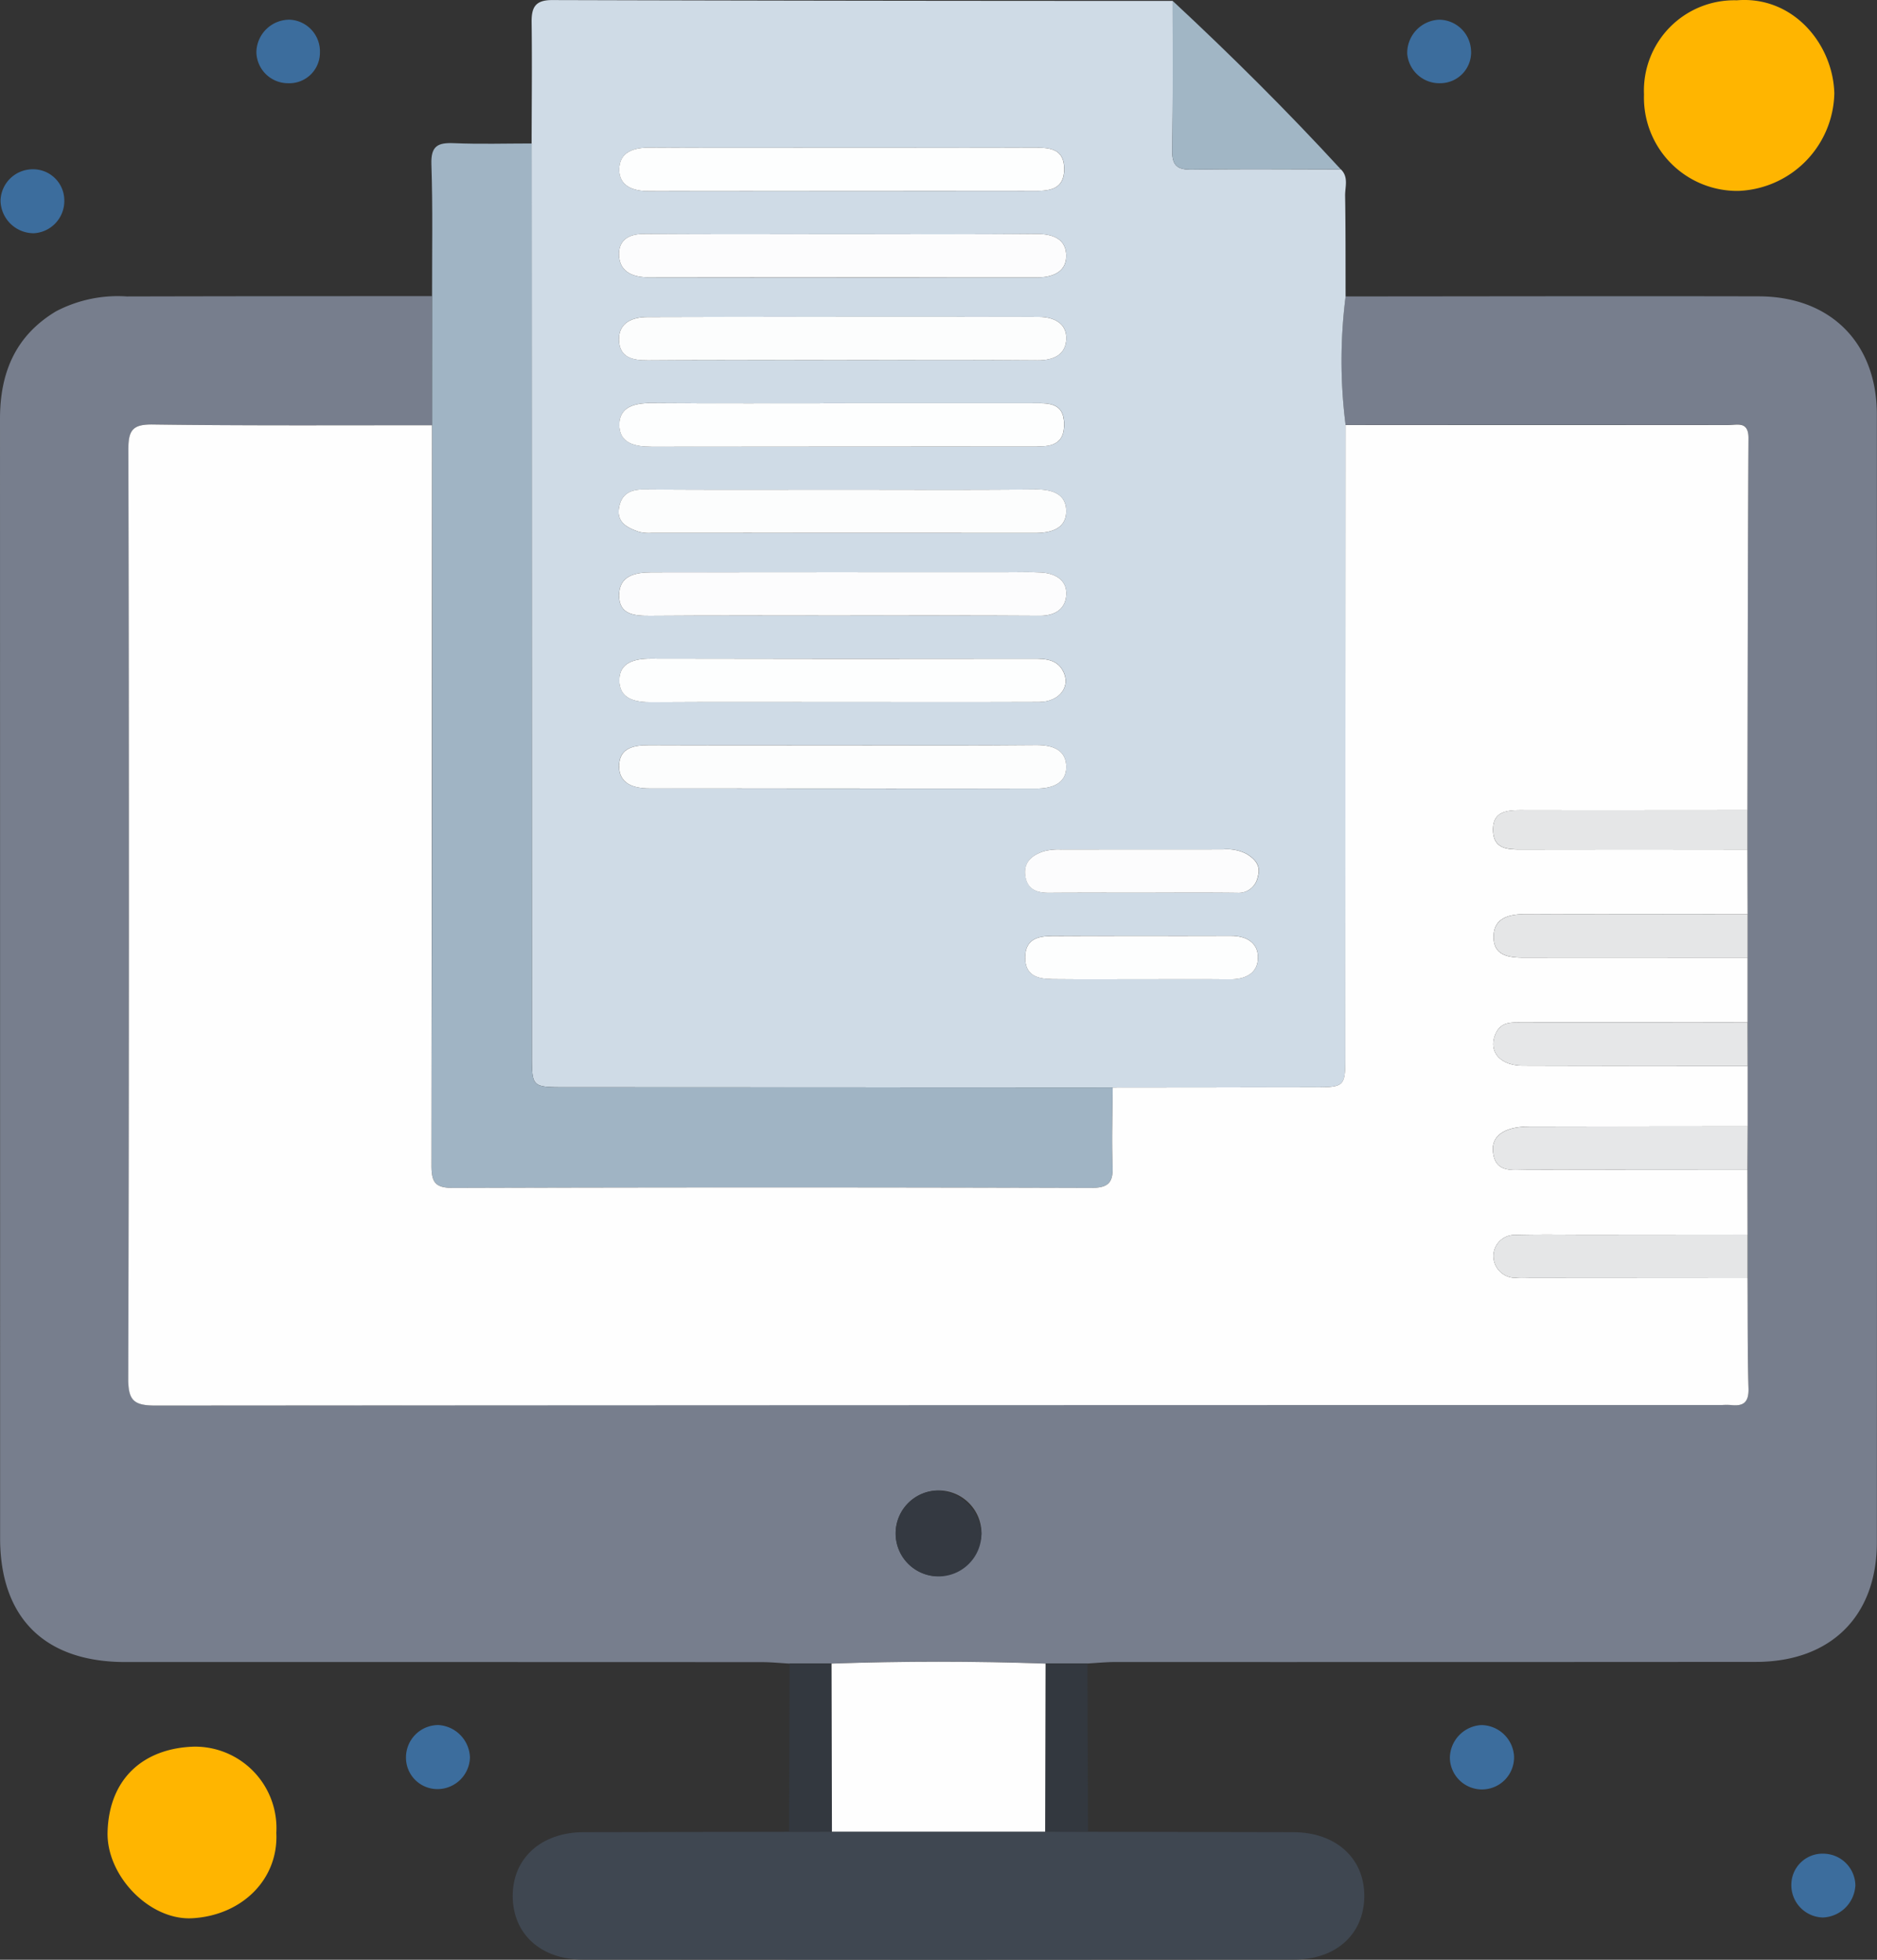 <svg id="img3" xmlns="http://www.w3.org/2000/svg" xmlns:xlink="http://www.w3.org/1999/xlink" width="158.992" height="165.966" viewBox="0 0 158.992 165.966">
  <rect x="0" y="0" width="158.992" height="165.966" fill="#333333" stroke="none"/>
  <defs>
    <clipPath id="clip-path">
      <rect id="Rectángulo_35172" data-name="Rectángulo 35172" width="158.992" height="165.966" fill="none"/>
    </clipPath>
  </defs>
  <g id="Grupo_142798" data-name="Grupo 142798" clip-path="url(#clip-path)">
    <path id="Trazado_114928" data-name="Trazado 114928" d="M66.888,166.973c-.791-.044-1.582-.125-2.373-.125q-26.948-.011-53.9-.007c-6.826,0-10.606-3.74-10.606-10.5Q.009,108.95,0,61.558c0-3.9,1.3-7.032,4.734-9.1a11.259,11.259,0,0,1,6.015-1.265q12.924-.029,25.847-.026,0,5.465-.005,10.93c-7.882-.007-15.765.044-23.646-.066-1.735-.025-2.068.514-2.065,2.13q.074,39.324-.01,78.648c0,1.846.434,2.309,2.295,2.307q66.359-.086,132.718-.045a5.985,5.985,0,0,1,.733,0c1.064.131,1.529-.218,1.5-1.4-.089-3.114-.061-6.23-.08-9.346v-3.691q-.005-2.738-.01-5.476.01-1.845.019-3.69,0-2.558,0-5.116,0-1.845-.008-3.689,0-2.739,0-5.477l0-3.69q-.008-2.738-.016-5.476,0-1.665,0-3.33c.022-10.5.026-21,.088-31.5.009-1.472-.944-1.12-1.72-1.12q-16.206-.014-32.412,0a42.943,42.943,0,0,1,0-10.879c11.671-.005,23.342-.034,35.013-.007,6.065.014,9.987,3.947,9.99,10q.021,47.758,0,95.515c0,6.262-3.911,10.125-10.238,10.13q-27.13.019-54.26.01c-.791,0-1.582.081-2.372.125H88.565q-9.064-.32-18.128,0H66.888m16.248-11a3.635,3.635,0,1,0-3.656,3.614,3.873,3.873,0,0,0,3.656-3.614" transform="translate(0 -26.087)" fill="#777e8d"/>
    <path id="Trazado_114929" data-name="Trazado 114929" d="M160.825,25.118a42.943,42.943,0,0,0,0,10.879q-.01,26.665-.021,53.329c0,2.759,0,2.757-2.843,2.76L141.1,92.1l-46.369-.02c-2.833,0-2.833,0-2.834-2.765L91.875,12.15c.006-3.419.046-6.838,0-10.256C91.857.616,92.2.006,93.621.01Q119.9.083,146.179.082c0,4.208.032,8.416-.04,12.623-.022,1.279.381,1.685,1.662,1.664,4.207-.067,8.415-.022,12.623-.021.675.654.348,1.489.36,2.238.048,2.843.032,5.687.041,8.531m-42.59,16.364c-5.621,0-11.242.025-16.863-.02-1.182-.009-1.906.425-2.095,1.553-.211,1.257.735,1.7,1.686,2.031a3.339,3.339,0,0,0,1.086.095q16.222.007,32.443.007c1.342,0,2.66-.332,2.668-1.84.008-1.477-1.194-1.862-2.613-1.848-5.437.054-10.876.022-16.313.023m.046-21.643c-5.621,0-11.243.028-16.863-.02-1.375-.012-2.217.567-2.135,1.868.089,1.431,1.3,1.806,2.539,1.808q16.4.023,32.81.01c1.284,0,2.514-.4,2.532-1.793.02-1.477-1.135-1.909-2.569-1.895-5.437.053-10.876.022-16.313.022m-.226,10.655c5.56,0,11.12-.029,16.679.021,1.39.012,2.413-.5,2.435-1.851.022-1.3-1.087-1.822-2.311-1.823q-16.588-.016-33.177.013c-1.217,0-2.436.446-2.405,1.93s1.136,1.744,2.465,1.732c5.437-.05,10.875-.021,16.313-.021m0,21.643c5.621,0,11.242-.023,16.863.016,1.351.009,2.222-.621,2.252-1.851.029-1.207-.99-1.751-2.136-1.813-1.036-.057-2.077-.017-3.115-.017q-14.939,0-29.877.005c-1.361,0-2.759.263-2.759,1.951,0,1.637,1.3,1.736,2.643,1.726,5.376-.041,10.753-.017,16.13-.018m.248,10.986c-5.494,0-10.988.012-16.482-.009-1.276-.005-2.5.22-2.539,1.706-.045,1.586,1.267,1.949,2.562,1.952q16.39.032,32.78.014c1.285,0,2.513-.4,2.537-1.784.025-1.475-1.126-1.913-2.56-1.9-5.432.052-10.865.021-16.3.021m-.1-50.607c-5.435,0-10.869.019-16.3-.013-1.387-.008-2.6.374-2.6,1.872,0,1.372,1.145,1.818,2.476,1.816,10.93-.019,21.861-.005,32.791-.019,1.211,0,2.4-.15,2.424-1.793.025-1.745-1.138-1.878-2.483-1.873-5.435.023-10.869.009-16.3.009m.267,21.638c-5.5,0-10.992.022-16.487-.015-1.371-.009-2.654.317-2.679,1.794-.028,1.623,1.328,1.9,2.752,1.9,10.686-.023,21.372-.008,32.059-.018,1.35,0,2.88.129,2.865-1.894-.015-1.917-1.447-1.771-2.755-1.77q-7.877.007-15.755,0m-.28,25.305c5.557,0,11.114.013,16.67-.008,1.784-.007,2.771-1.386,1.966-2.727-.538-.895-1.489-.935-2.432-.934q-16.212.01-32.424-.01c-1.372,0-2.652.327-2.666,1.808-.016,1.625,1.344,1.893,2.766,1.885,5.374-.033,10.747-.014,16.121-.014m25.315,23.471c2.5,0,4.995-.02,7.491.008,1.341.015,2.414-.5,2.4-1.88-.013-1.254-1.024-1.8-2.3-1.8-5.055.016-10.111-.007-15.166.018-1.16.006-2.231.259-2.254,1.773-.024,1.624,1.1,1.86,2.338,1.872,2.5.025,4.994.007,7.491.008m-.068-7.326c2.75,0,5.5-.022,8.251.012a1.64,1.64,0,0,0,1.7-1.365c.293-.932-.237-1.5-.975-1.941a3.627,3.627,0,0,0-1.951-.371c-4.584.008-9.168,0-13.751.01a4.754,4.754,0,0,0-1.444.149c-1,.328-1.766.93-1.562,2.138.191,1.133,1.015,1.387,2.037,1.379,2.567-.021,5.134-.007,7.7-.01" transform="translate(-46.845 -0.005)" fill="#cfdbe6"/>
    <path id="Trazado_114930" data-name="Trazado 114930" d="M83.039,24.747l.021,77.168c0,2.764,0,2.764,2.834,2.765l46.369.02c-.012,2.2-.1,4.4-.01,6.6.054,1.379-.282,1.9-1.8,1.9q-27.042-.08-54.083,0c-1.509,0-1.811-.493-1.808-1.882q.065-31.353.041-62.706,0-5.465.006-10.93c-.007-3.725.066-7.452-.058-11.173-.051-1.546.538-1.84,1.9-1.783,2.194.093,4.4.025,6.593.025" transform="translate(-38.009 -12.602)" fill="#a0b4c4"/>
    <path id="Trazado_114931" data-name="Trazado 114931" d="M137.349,316.509q8.7.015,17.4.033c3.605.011,6.031,2.223,6,5.451-.029,3.171-2.368,5.335-5.933,5.338q-30.134.029-60.269,0c-3.56,0-5.909-2.176-5.932-5.339-.024-3.232,2.4-5.439,6-5.45q8.7-.025,17.4-.032l3.632-.011h18.06l3.634.009" transform="translate(-45.186 -161.379)" fill="#3f4751"/>
    <path id="Trazado_114932" data-name="Trazado 114932" d="M291.992.026c4.787-.4,8.159,3.733,8.26,7.889a8.449,8.449,0,0,1-8.127,8.253A7.9,7.9,0,0,1,284.131,8,7.649,7.649,0,0,1,291.992.026" transform="translate(-144.875 0)" fill="#ffb500"/>
    <path id="Trazado_114933" data-name="Trazado 114933" d="M32.884,309.1c.194,3.956-2.924,7-7.115,7.237-3.6.206-7.277-3.577-7.179-7.293.122-4.592,3.108-7.11,7.311-7.239a6.9,6.9,0,0,1,6.983,7.3" transform="translate(-9.478 -153.886)" fill="#ffb500"/>
    <path id="Trazado_114934" data-name="Trazado 114934" d="M216.877,14.423c-4.208,0-8.416-.047-12.623.02-1.281.021-1.684-.386-1.662-1.664.072-4.207.035-8.416.04-12.623,4.925,4.58,9.693,9.316,14.245,14.268" transform="translate(-103.299 -0.079)" fill="#a1b6c5"/>
    <path id="Trazado_114935" data-name="Trazado 114935" d="M140,301.689l-3.632.011q.025-7.122.05-14.245h3.549q.016,7.118.033,14.235" transform="translate(-69.535 -146.57)" fill="#33383f"/>
    <path id="Trazado_114936" data-name="Trazado 114936" d="M184.266,301.7l-3.634-.009q.018-7.118.035-14.236h3.549l.05,14.244" transform="translate(-92.102 -146.57)" fill="#33383f"/>
    <path id="Trazado_114937" data-name="Trazado 114937" d="M72.885,303.5a2.661,2.661,0,0,1-2.721-2.615,2.743,2.743,0,0,1,2.747-2.809,2.843,2.843,0,0,1,2.671,2.743,2.753,2.753,0,0,1-2.7,2.681" transform="translate(-35.775 -151.986)" fill="#3c6d9d"/>
    <path id="Trazado_114938" data-name="Trazado 114938" d="M5.494,31.889a2.732,2.732,0,0,1-2.583,2.78A2.815,2.815,0,0,1,.092,31.9a2.729,2.729,0,0,1,2.715-2.648,2.639,2.639,0,0,1,2.687,2.635" transform="translate(-0.047 -14.916)" fill="#3c6d9d"/>
    <path id="Trazado_114939" data-name="Trazado 114939" d="M253.245,298.08a2.807,2.807,0,0,1,2.771,2.628,2.719,2.719,0,1,1-5.436.112,2.819,2.819,0,0,1,2.665-2.74" transform="translate(-127.768 -151.987)" fill="#3c6d9d"/>
    <path id="Trazado_114940" data-name="Trazado 114940" d="M315.013,323.046a2.864,2.864,0,0,1-2.754,2.661,2.74,2.74,0,0,1-2.663-2.882,2.642,2.642,0,0,1,2.8-2.52,2.73,2.73,0,0,1,2.622,2.741" transform="translate(-157.857 -163.319)" fill="#3c6d9d"/>
    <path id="Trazado_114941" data-name="Trazado 114941" d="M49.694,6.18A2.591,2.591,0,0,1,47,8.781,2.682,2.682,0,0,1,44.313,6.14,2.8,2.8,0,0,1,47.144,3.4a2.687,2.687,0,0,1,2.55,2.781" transform="translate(-22.595 -1.732)" fill="#3c6d9d"/>
    <path id="Trazado_114942" data-name="Trazado 114942" d="M248.614,6.047a2.618,2.618,0,0,1-2.573,2.732,2.731,2.731,0,0,1-2.838-2.5,2.824,2.824,0,0,1,2.7-2.878,2.726,2.726,0,0,1,2.707,2.652" transform="translate(-124.004 -1.732)" fill="#3c6d9d"/>
    <path id="Trazado_114943" data-name="Trazado 114943" d="M47.9,73.4q-.007,31.353-.041,62.706c0,1.389.3,1.886,1.808,1.882q27.042-.08,54.084,0c1.52,0,1.857-.519,1.8-1.9-.087-2.2,0-4.4.01-6.6l16.859-.017c2.842,0,2.841,0,2.843-2.76q.01-26.664.02-53.328,16.206,0,32.412,0c.776,0,1.729-.352,1.72,1.12-.062,10.5-.065,21-.088,31.5-6.392,0-12.783.014-19.175,0-1.264,0-2.433.121-2.375,1.754.055,1.517,1.2,1.576,2.373,1.574q9.588-.017,19.176,0,.007,2.738.016,5.476c-6.274,0-12.549.026-18.823,0-1.444-.005-2.715.35-2.695,1.964s1.382,1.725,2.691,1.722c6.274-.014,12.549,0,18.823,0q0,2.739,0,5.477-9.612.005-19.223.006c-.874,0-1.692-.035-2.131.984-.63,1.461.362,2.672,2.323,2.678,6.346.021,12.693.016,19.039.021q0,2.558,0,5.115-9.246.008-18.492.019c-2.035,0-3.183.743-3.089,2.041.14,1.933,1.639,1.614,2.887,1.617q9.337.021,18.675.013.005,2.738.01,5.476l-13.561.012c-2.016,0-4.033-.04-6.047.022a1.8,1.8,0,0,0-1.918,1.812,1.858,1.858,0,0,0,1.918,1.822c.423.042.855.011,1.282.011l18.326.012c.019,3.116-.009,6.232.08,9.346.034,1.178-.431,1.527-1.5,1.4a6.088,6.088,0,0,0-.733,0q-66.359,0-132.718.045c-1.86,0-2.3-.462-2.295-2.307q.1-39.323.01-78.648c0-1.616.329-2.155,2.064-2.13,7.881.11,15.764.059,23.646.066" transform="translate(-11.308 -37.389)" fill="#fefefe"/>
    <path id="Trazado_114944" data-name="Trazado 114944" d="M161.844,287.287q-.018,7.118-.035,14.236h-18.06q-.016-7.118-.033-14.235,9.064-.32,18.128,0" transform="translate(-73.279 -146.403)" fill="#fefefe"/>
    <path id="Trazado_114945" data-name="Trazado 114945" d="M279.626,180.346c-6.346,0-12.693,0-19.04-.021-1.96-.006-2.952-1.217-2.323-2.678.44-1.018,1.258-.984,2.132-.984q9.612.007,19.223-.006,0,1.845.008,3.689" transform="translate(-131.59 -90.075)" fill="#e6e7e8"/>
    <path id="Trazado_114946" data-name="Trazado 114946" d="M279.576,198.311q-9.337,0-18.675-.013c-1.247,0-2.746.316-2.887-1.618-.094-1.3,1.053-2.036,3.089-2.04q9.246-.02,18.492-.019-.01,1.845-.019,3.69" transform="translate(-131.556 -99.235)" fill="#e6e7e8"/>
    <path id="Trazado_114947" data-name="Trazado 114947" d="M279.65,161.641c-6.274,0-12.549-.018-18.823,0-1.308,0-2.67-.117-2.69-1.722s1.25-1.97,2.695-1.964c6.274.025,12.548,0,18.823,0q0,1.845,0,3.69" transform="translate(-131.621 -80.537)" fill="#e5e6e7"/>
    <path id="Trazado_114948" data-name="Trazado 114948" d="M279.639,217.013,261.313,217c-.428,0-.859.031-1.282-.011a1.857,1.857,0,0,1-1.918-1.822,1.8,1.8,0,0,1,1.917-1.812c2.014-.061,4.032-.02,6.047-.022l13.561-.012v3.691" transform="translate(-131.609 -108.771)" fill="#e5e6e7"/>
    <path id="Trazado_114949" data-name="Trazado 114949" d="M279.589,143.315q-9.587,0-19.175,0c-1.17,0-2.318-.057-2.373-1.574-.059-1.633,1.111-1.757,2.375-1.754,6.392.014,12.784,0,19.175,0q0,1.665,0,3.33" transform="translate(-131.571 -71.377)" fill="#e5e6e7"/>
    <path id="Trazado_114950" data-name="Trazado 114950" d="M162.062,261.217a3.635,3.635,0,1,1-3.615-3.655,3.872,3.872,0,0,1,3.615,3.655" transform="translate(-78.927 -131.328)" fill="#343941"/>
    <path id="Trazado_114951" data-name="Trazado 114951" d="M125.905,84.6c5.438,0,10.876.032,16.313-.023,1.419-.014,2.621.372,2.613,1.848-.008,1.508-1.327,1.841-2.668,1.84q-16.221-.01-32.443-.007a3.371,3.371,0,0,1-1.087-.095c-.951-.334-1.9-.773-1.685-2.031.189-1.128.913-1.562,2.095-1.553,5.621.045,11.242.021,16.863.02" transform="translate(-54.516 -43.127)" fill="#fcfdfd"/>
    <path id="Trazado_114952" data-name="Trazado 114952" d="M125.98,40.444c5.438,0,10.876.031,16.313-.022,1.435-.014,2.589.418,2.569,1.894-.019,1.39-1.248,1.794-2.532,1.793q-16.4,0-32.81-.01c-1.239,0-2.449-.376-2.539-1.808-.081-1.3.76-1.88,2.136-1.868,5.621.048,11.242.02,16.863.02" transform="translate(-54.546 -20.611)" fill="#fcfcfd"/>
    <path id="Trazado_114953" data-name="Trazado 114953" d="M125.752,58.4c-5.438,0-10.876-.029-16.313.021-1.33.012-2.434-.24-2.465-1.732s1.188-1.926,2.405-1.93q16.588-.049,33.177-.013c1.224,0,2.332.524,2.311,1.823-.022,1.352-1.045,1.863-2.435,1.851-5.56-.05-11.12-.021-16.68-.021" transform="translate(-54.544 -27.908)" fill="#fcfdfd"/>
    <path id="Trazado_114954" data-name="Trazado 114954" d="M125.765,102.54c-5.377,0-10.754-.024-16.13.017-1.338.01-2.643-.088-2.642-1.726,0-1.688,1.4-1.95,2.759-1.951q14.939-.016,29.877-.006c1.039,0,2.08-.04,3.115.017,1.146.062,2.165.606,2.136,1.813-.03,1.23-.9,1.86-2.252,1.851-5.621-.039-11.242-.017-16.863-.016" transform="translate(-54.555 -50.408)" fill="#fcfcfd"/>
    <path id="Trazado_114955" data-name="Trazado 114955" d="M126.013,128.76c5.433,0,10.866.031,16.3-.021,1.435-.014,2.586.425,2.56,1.9-.024,1.387-1.253,1.785-2.537,1.784q-16.39-.005-32.78-.014c-1.294,0-2.607-.366-2.562-1.952.043-1.486,1.263-1.71,2.539-1.706,5.494.022,10.988.009,16.481.009" transform="translate(-54.553 -65.642)" fill="#fcfdfd"/>
    <path id="Trazado_114956" data-name="Trazado 114956" d="M125.929,25.513c5.435,0,10.869.013,16.3-.009,1.344-.005,2.508.127,2.483,1.873-.024,1.643-1.213,1.792-2.424,1.793-10.93.013-21.861,0-32.791.019-1.331,0-2.474-.444-2.476-1.816,0-1.5,1.214-1.881,2.6-1.872,5.435.031,10.869.013,16.3.013" transform="translate(-54.571 -13.002)" fill="#fdfefe"/>
    <path id="Trazado_114957" data-name="Trazado 114957" d="M126.2,69.66q7.877,0,15.755,0c1.308,0,2.74-.148,2.754,1.77.015,2.023-1.514,1.893-2.865,1.894-10.686.01-21.372,0-32.059.018-1.424,0-2.779-.277-2.752-1.9.025-1.477,1.309-1.8,2.679-1.794,5.5.037,10.992.015,16.487.015" transform="translate(-54.575 -35.511)" fill="#fdfefe"/>
    <path id="Trazado_114958" data-name="Trazado 114958" d="M125.921,117.481c-5.374,0-10.747-.02-16.121.013-1.421.009-2.782-.26-2.766-1.884.015-1.48,1.294-1.811,2.666-1.808q16.213.037,32.425.01c.942,0,1.894.039,2.432.934.805,1.341-.182,2.72-1.966,2.727-5.556.021-11.113.008-16.67.008" transform="translate(-54.575 -58.026)" fill="#fdfefe"/>
    <path id="Trazado_114959" data-name="Trazado 114959" d="M187,165.379c-2.5,0-4.994.018-7.491-.008-1.239-.012-2.361-.248-2.337-1.872.023-1.514,1.093-1.767,2.254-1.773,5.055-.025,10.11,0,15.165-.018,1.277,0,2.288.545,2.3,1.8.015,1.379-1.059,1.895-2.4,1.88-2.5-.028-4.994-.008-7.491-.008" transform="translate(-90.335 -82.454)" fill="#fdfefe"/>
    <path id="Trazado_114960" data-name="Trazado 114960" d="M186.917,150.437c-2.567,0-5.134-.013-7.7.008-1.022.008-1.846-.246-2.037-1.379-.2-1.208.559-1.81,1.562-2.138a4.754,4.754,0,0,1,1.444-.149c4.584-.01,9.167,0,13.751-.01a3.627,3.627,0,0,1,1.951.371c.739.441,1.268,1.01.975,1.941a1.64,1.64,0,0,1-1.7,1.365c-2.75-.034-5.5-.012-8.251-.01" transform="translate(-90.325 -74.836)" fill="#fcfcfd"/>
  </g>
</svg>
